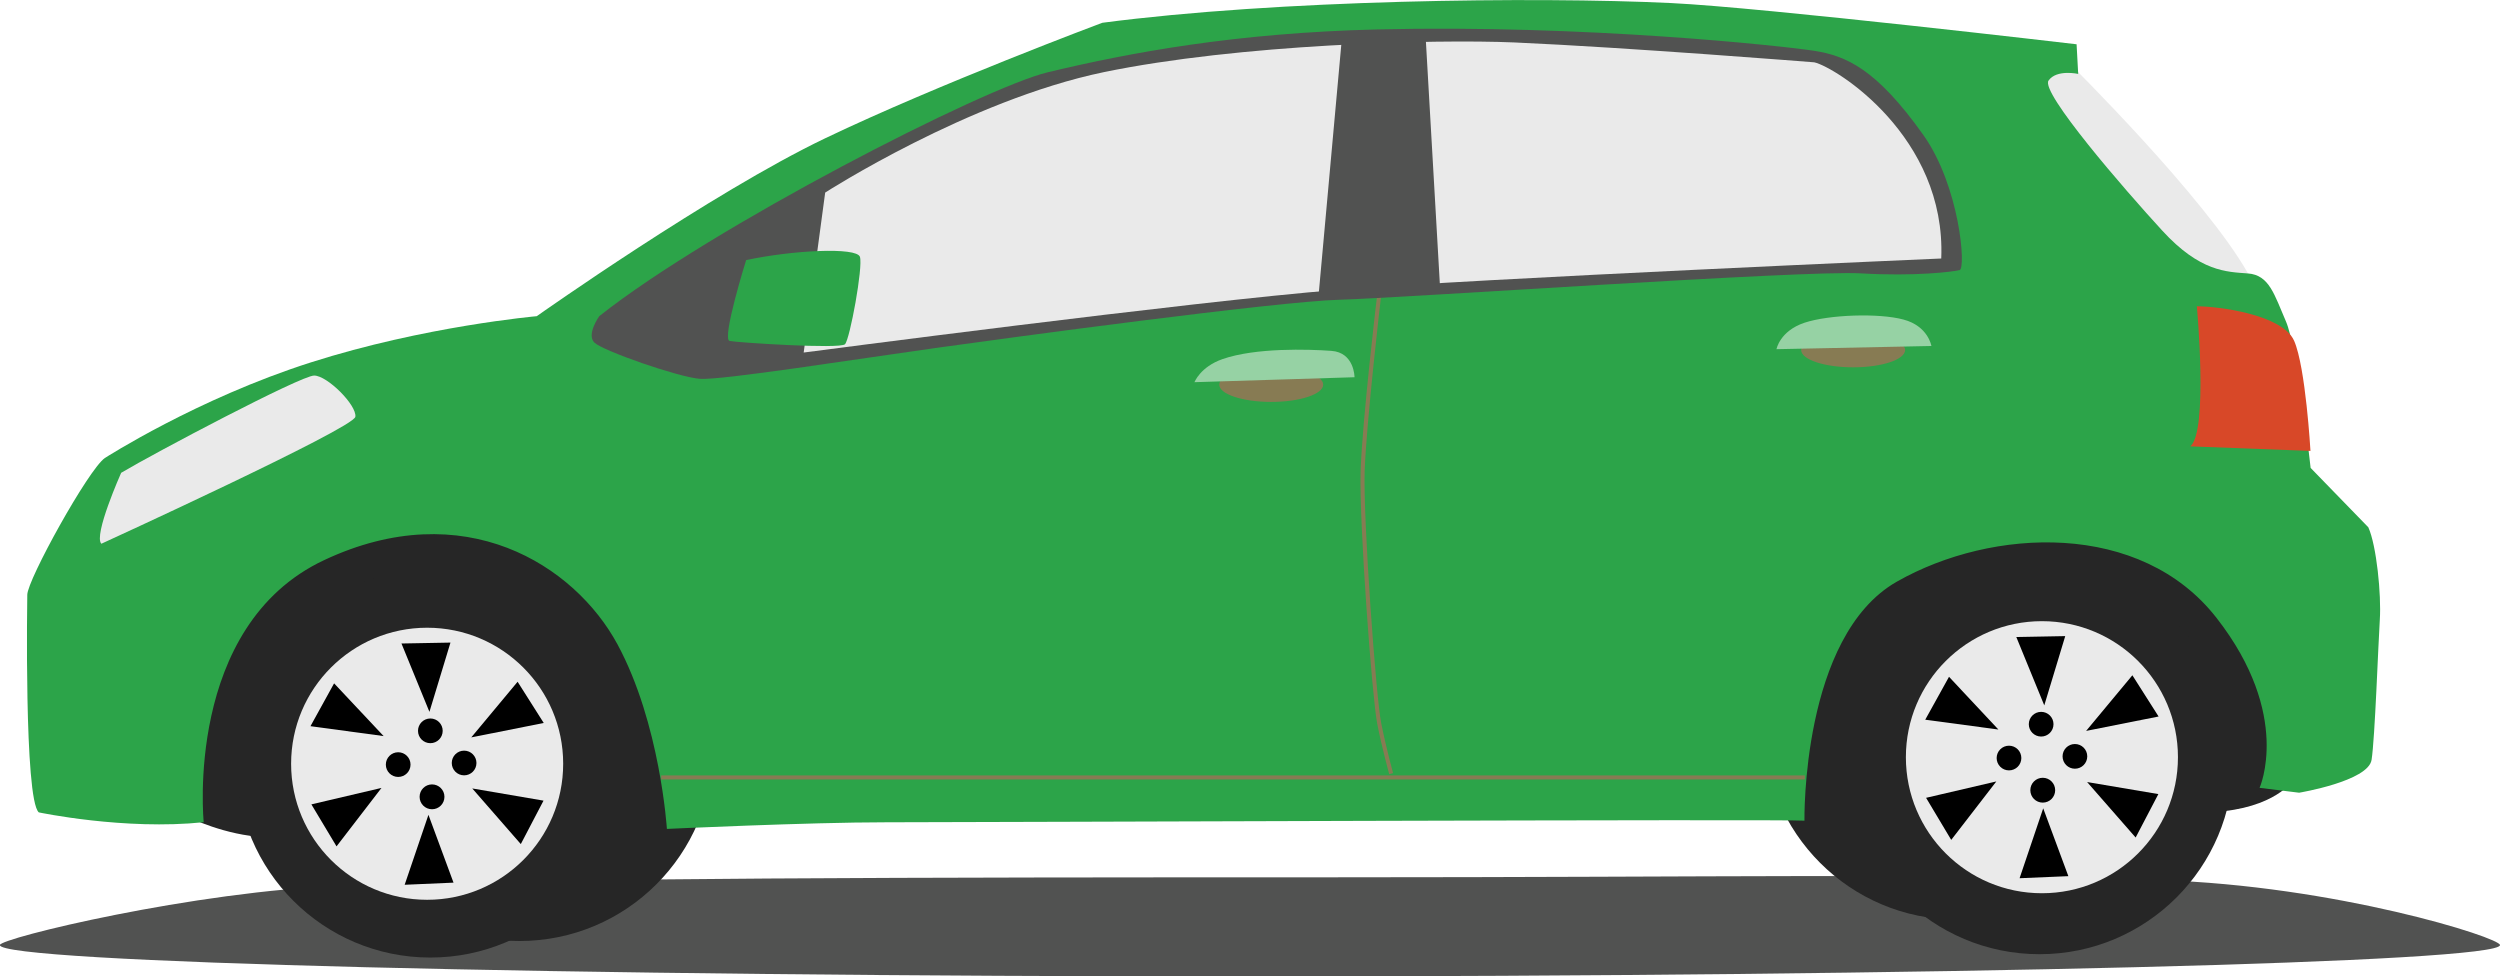 <svg height="12.812" width="32.805" xmlns="http://www.w3.org/2000/svg"><g transform="translate(-283.598 -173.594)"><path d="M283.596 185.995c0 .227 7.346.412 16.405.412 9.059 0 16.402-.185 16.402-.412 0-.099-2.16-.781-4.465-.852-3.009-.093-5.701-.037-10.829-.037-5.474 0-10.028.006-13.009.11-1.95.069-4.504.689-4.504.779z" fill="#515251"/><path d="M286.075 184.319s.477.238.996.26l3.763-3.613-1.188-.606-2.553.281-1.019 2.207v1.471zM313.659 183.865s-.281.39-1.191.39l-2.811-2.726.086-1.06 2.834.281 1.082 3.115z" fill="#262626"/><circle r="2.542" cy="183.573" cx="310.361" fill="#262626"/><circle r="2.542" cy="183.617" cx="289.245" fill="#262626"/><circle r="2.542" cy="183.4" cx="290.414" fill="#262626"/><circle r="2.542" cy="183.119" cx="309.279" fill="#262626"/><path d="M310.761 174.433s1.773 1.753 2.335 2.748c0 0-.714.173-1.06-.173-.346-.346-1.883-2.336-1.773-2.445.107-.108.498-.13.498-.13z" fill="#EAEAEA"/><path d="M284.974 179.604c-.217.151-1.018 1.601-1.018 1.795 0 0-.044 2.683.151 2.855 0 0 1.125.238 2.164.129 0 0-.26-2.573 1.578-3.438 1.839-.866 3.289.065 3.851 1.103.562 1.039.649 2.423.649 2.423s1.859-.087 2.877-.087c1.017 0 11.855-.043 12.05-.021 0 0-.043-2.423 1.213-3.137 1.254-.713 3.201-.8 4.195.477.996 1.276.564 2.229.564 2.229l.519.064s.908-.151.951-.432c.044-.282.087-1.515.108-1.84.021-.324-.043-.973-.151-1.211l-.757-.779s-.173-1.579-.325-1.925c-.151-.347-.216-.606-.498-.627-.28-.021-.628-.021-1.124-.562-.497-.541-1.602-1.817-1.492-1.969.106-.151.389-.087.389-.087l-.021-.389s-4.11-.483-5.322-.541c-1.795-.086-5.17-.043-7.463.259 0 0-2.142.801-3.635 1.515-1.491.713-3.786 2.335-3.786 2.335s-1.472.13-2.963.606c-1.493.476-2.704 1.255-2.704 1.255z" fill="#2CA449"/><path d="M301.827 183.753c0-.003-.094-.34-.157-.661-.067-.338-.239-2.641-.218-3.317.022-.664.215-2.3.218-2.317l.052.007c-.002.016-.193 1.65-.217 2.312-.02.65.15 2.977.217 3.305.063.319.155.654.156.657l-.051.014z" fill="#877B53"/><path d="M285.188 179.798s-.367.822-.26.931c0 0 3.311-1.515 3.333-1.666.021-.151-.368-.541-.541-.541s-2.098 1.017-2.532 1.276z" fill="#EAEAEA"/><path d="M291.462 177.742s-.172.239-.065.347c.109.108 1.104.455 1.385.476.282.021 2.056-.26 3.139-.411.901-.126 4.435-.605 5.257-.627.82-.022 6.121-.39 6.836-.346.714.042 1.211-.021 1.298-.043s0-1.103-.476-1.773c-.617-.869-1.016-1.039-1.429-1.104-.411-.064-3.007-.346-5.733-.281-1.859.045-3.244.303-4.326.562-.842.202-4.412 2.033-5.886 3.2z" fill="#515251"/><path d="M307.406 174.412c.28.064 1.731.973 1.665 2.574 0 0-6.014.26-7.917.411-1.903.151-7.01.823-7.01.823l.282-2.099s1.882-1.211 3.655-1.58c1.775-.367 4.325-.435 5.388-.39 1.493.066 3.937.261 3.937.261z" fill="#EAEAEA"/><path d="M293.389 177.007s-.325 1.039-.217 1.061 1.45.108 1.514.043c.064-.065.239-1.017.196-1.147-.045-.13-.888-.087-1.493.043z" fill="#2CA449"/><path d="M312.425 177.613s.152 1.644-.086 1.838l1.577.06s-.063-1.098-.214-1.444-.996-.454-1.277-.454z" fill="#D84828"/><ellipse ry=".227" rx=".682" cy="178.187" cx="307.915" fill="#877B53"/><ellipse ry=".227" rx=".682" cy="178.641" cx="300.279" fill="#877B53"/><path d="M306.909 178.176l2.033-.042s-.042-.261-.367-.347c-.324-.087-.975-.065-1.299.042-.324.109-.367.347-.367.347zM299.272 178.609l2.1-.065s0-.325-.304-.346c-.303-.022-.995-.043-1.428.108-.292.102-.368.303-.368.303z" fill="#96D2A4"/><circle r="1.785" cy="183.53" cx="310.392" fill="#EAEAEA"/><circle r=".162" cy="183.097" cx="310.382"/><circle r=".163" cy="183.963" cx="310.403"/><circle r=".162" cy="183.541" cx="309.96"/><circle r=".162" cy="183.519" cx="310.825"/><path d="M310.056 181.953l.367.897.275-.909zM310.099 185.118l.31-.917.33.89zM308.861 183.038l.96.129-.648-.692zM311.622 184.584l-.637-.728.935.158zM309.202 184.615l.592-.767-.922.215zM311.923 182.996l-.951.189.607-.73z"/><circle r="1.785" cy="183.616" cx="289.203" fill="#EAEAEA"/><path d="M288.866 182.038l.367.897.276-.909zM288.908 185.204l.312-.918.329.89zM287.672 183.123l.96.13-.65-.692zM290.432 184.67l-.637-.73.935.16zM288.014 184.7l.59-.767-.92.216zM290.733 183.081l-.951.189.608-.73z"/><circle r=".162" cy="183.184" cx="289.245"/><circle r=".163" cy="184.05" cx="289.267"/><circle r=".162" cy="183.627" cx="288.823"/><circle r=".162" cy="183.606" cx="289.688"/><path d="M301.211 174.043l-.311 3.429 1.595-.095-.193-3.355z" fill="#515251"/><path d="M292.274 183.769h15.007v.053h-15.007z" fill="#877B53"/></g></svg>
